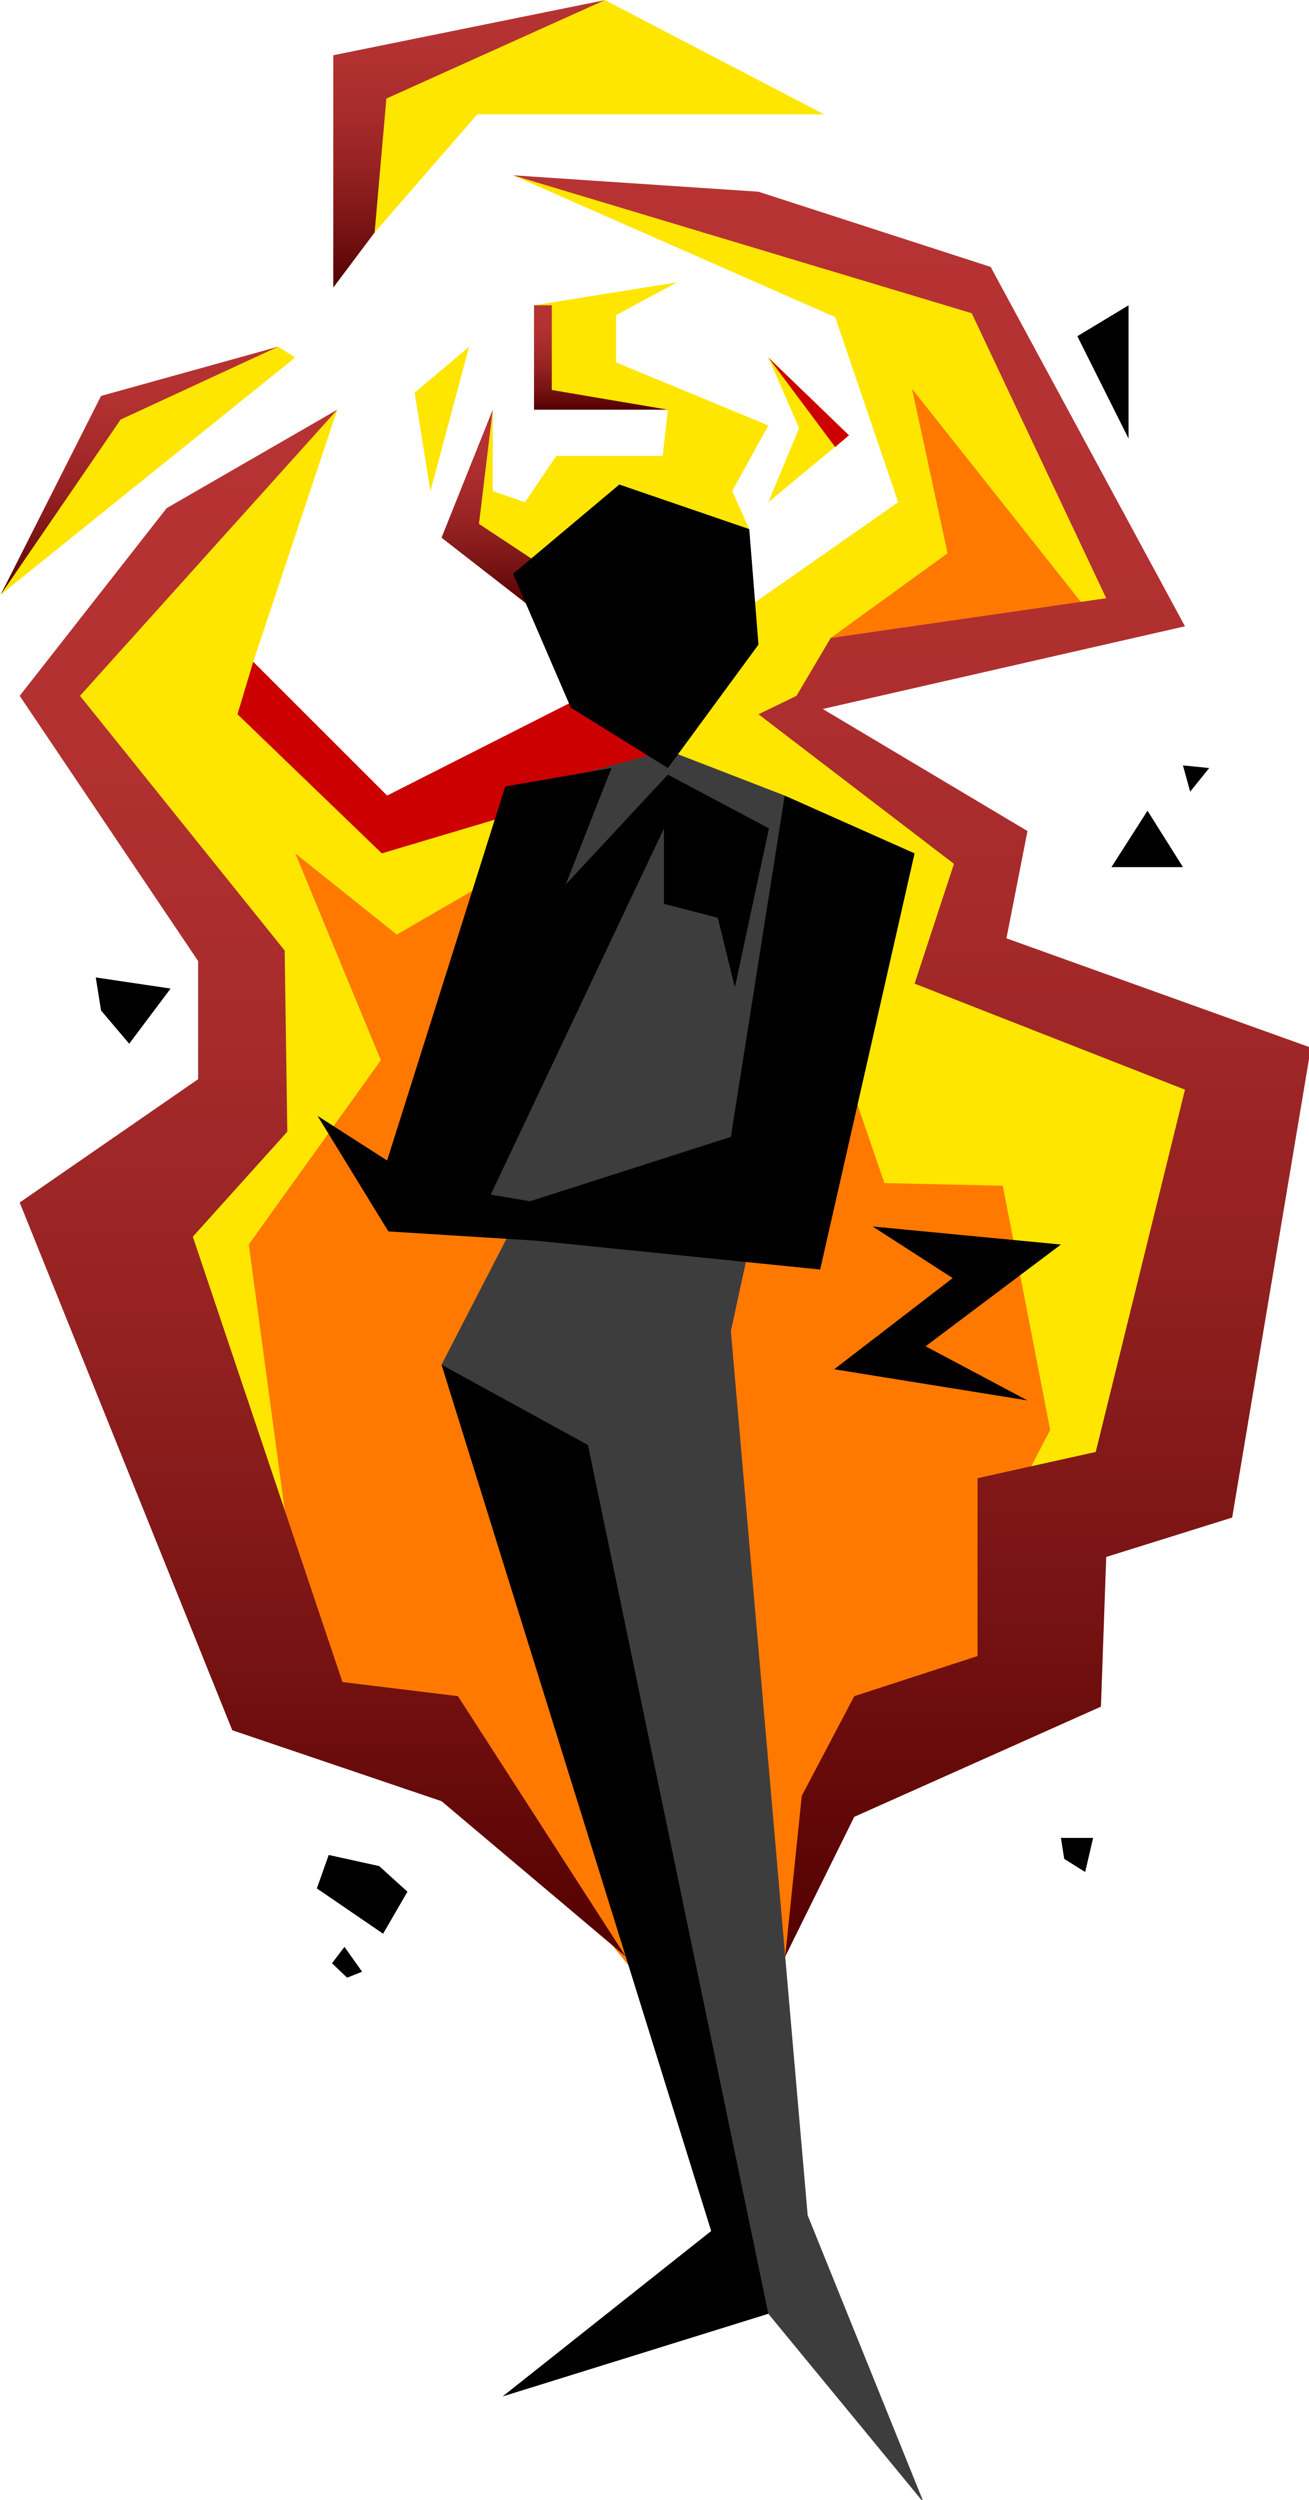 <?xml version="1.0" encoding="UTF-8" standalone="no"?>
<svg
   xmlns:dc="http://purl.org/dc/elements/1.1/"
   xmlns:cc="http://creativecommons.org/ns#"
   xmlns:rdf="http://www.w3.org/1999/02/22-rdf-syntax-ns#"
   xmlns:svg="http://www.w3.org/2000/svg"
   xmlns="http://www.w3.org/2000/svg"
   xmlns:xlink="http://www.w3.org/1999/xlink"
   xmlns:sodipodi="http://sodipodi.sourceforge.net/DTD/sodipodi-0.dtd"
   xmlns:inkscape="http://www.inkscape.org/namespaces/inkscape"
   id="Layer_1"
   data-name="Layer 1"
   viewBox="0 0 63.489 121.224"
   version="1.1"
   sodipodi:docname="chapter2.svg"
   inkscape:version="0.92.2 5c3e80d, 2017-08-06"
   width="63.489"
   height="121.224">
  <sodipodi:namedview
     pagecolor="#ffffff"
     bordercolor="#666666"
     borderopacity="1"
     objecttolerance="10"
     gridtolerance="10"
     guidetolerance="10"
     inkscape:pageopacity="0"
     inkscape:pageshadow="2"
     inkscape:window-width="1382"
     inkscape:window-height="1330"
     id="namedview3958"
     showgrid="false"
     inkscape:zoom="3.9513889"
     inkscape:cx="139.59877"
     inkscape:cy="-13.561904"
     inkscape:window-x="588"
     inkscape:window-y="104"
     inkscape:window-maximized="0"
     inkscape:current-layer="Layer_1" />
  <defs
     id="defs3897">
    <style
       id="style3875">.cls-1{fill:#ffe600;}.cls-2{fill:url(#linear-gradient);}.cls-3{fill:#c00;}.cls-4{fill:#ff7900;}.cls-5{fill:#3d3d3d;}.cls-6{fill:url(#linear-gradient-2);}.cls-7{fill:url(#linear-gradient-3);}.cls-8{fill:url(#linear-gradient-4);}.cls-9{fill:url(#linear-gradient-5);}.cls-10{fill:url(#linear-gradient-6);}</style>
    <linearGradient
       id="linear-gradient"
       x1="126.47"
       y1="55.71"
       x2="126.47"
       y2="77.31"
       gradientUnits="userSpaceOnUse">
      <stop
         offset="0"
         stop-color="#b73333"
         id="stop3877" />
      <stop
         offset="0.2"
         stop-color="#b33131"
         id="stop3879" />
      <stop
         offset="0.4"
         stop-color="#a72b2b"
         id="stop3881" />
      <stop
         offset="0.6"
         stop-color="#942121"
         id="stop3883" />
      <stop
         offset="0.8"
         stop-color="#781313"
         id="stop3885" />
      <stop
         offset="0.99"
         stop-color="#550101"
         id="stop3887" />
      <stop
         offset="1"
         stop-color="#530000"
         id="stop3889" />
    </linearGradient>
    <linearGradient
       id="linear-gradient-2"
       x1="107.45"
       y1="55.71"
       x2="107.45"
       y2="225.4"
       xlink:href="#linear-gradient" />
    <linearGradient
       id="linear-gradient-3"
       x1="172.12"
       y1="30.01"
       x2="172.12"
       y2="225.4"
       xlink:href="#linear-gradient" />
    <linearGradient
       id="linear-gradient-4"
       x1="87.34"
       y1="48.8"
       x2="87.34"
       y2="76.01"
       xlink:href="#linear-gradient" />
    <linearGradient
       id="linear-gradient-5"
       x1="123.52"
       y1="10.78"
       x2="123.52"
       y2="42.32"
       xlink:href="#linear-gradient" />
    <linearGradient
       id="linear-gradient-6"
       x1="137.99"
       y1="44.26"
       x2="137.99"
       y2="55.71"
       xlink:href="#linear-gradient" />
    <linearGradient
       inkscape:collect="always"
       xlink:href="#linear-gradient"
       id="linearGradient3962"
       gradientUnits="userSpaceOnUse"
       x1="126.47"
       y1="55.71"
       x2="126.47"
       y2="77.31" />
  </defs>
  <title
     id="title3899">bookpics</title>
  <polygon
     class="cls-1"
     points="156.35,65.86 165.2,58.52 156.35,49.98 159.73,57.73 "
     id="polygon3901"
     transform="matrix(0.442,0,0,0.442,-31.842,-4.76)"
     style="fill:#ffe600" />
  <polygon
     class="cls-1"
     points="144.76,60.78 145.33,55.71 131.36,54.27 130.64,44.26 146.34,41.74 139.64,45.34 139.64,50.52 156.35,57.44 152.39,64.64 154.26,68.81 128.34,73.71 125.17,71.98 123.52,66.65 126.11,55.71 126.11,64.64 129.64,65.86 133.09,60.78 "
     id="polygon3903"
     transform="matrix(0.442,0,0,0.442,-31.842,-4.76)"
     style="fill:#ffe600" />
  <polygon
     class="cls-2"
     points="124.6,68.24 132.44,73.42 130.21,77.31 120.49,69.75 126.11,55.71 "
     id="polygon3905"
     style="fill:url(#linearGradient3962)"
     transform="matrix(0.442,0,0,0.442,-31.842,-4.76)" />
  <polygon
     class="cls-1"
     points="138.42,10.78 111.78,18.99 113.15,36.27 124.42,23.31 162.47,23.31 "
     id="polygon3907"
     transform="matrix(0.442,0,0,0.442,-31.842,-4.76)"
     style="fill:#ffe600" />
  <polygon
     class="cls-1"
     points="102.56,48.8 83.84,54.9 72.11,76.01 104.44,49.98 "
     id="polygon3909"
     transform="matrix(0.442,0,0,0.442,-31.842,-4.76)"
     style="fill:#ffe600" />
  <polygon
     class="cls-1"
     points="102.92,90.7 114.44,100.2 148.36,81.41 170.6,65.86 163.69,45.56 128.34,30 165.2,37.35 179.24,42.32 197.6,76.01 160.78,87.89 180.11,103.01 177.3,116.19 210.78,130.88 196.96,174.07 185.72,177.1 183.56,197.4 166.72,202.59 158.2,225.4 152.03,194.81 130.64,182.93 140.71,225.4 121.72,202.8 98.1,190.92 88.96,138.36 95.87,129.79 98.1,113.6 77.51,85.73 109.05,55.71 99.83,83.36 "
     id="polygon3911"
     transform="matrix(0.442,0,0,0.442,-31.842,-4.76)"
     style="fill:#ffe600" />
  <polygon
     class="cls-3"
     points="114.52,98.04 136.12,87.1 145.33,95.02 113.94,104.38 98.1,89.12 99.83,83.36 "
     id="polygon3913"
     transform="matrix(0.442,0,0,0.442,-31.842,-4.76)"
     style="fill:#cc0000" />
  <polygon
     class="cls-4"
     points="163.19,80.76 191.5,77.87 172.12,53.42 176.02,71.46 "
     id="polygon3915"
     transform="matrix(0.442,0,0,0.442,-31.842,-4.76)"
     style="fill:#ff7900" />
  <polygon
     class="cls-4"
     points="115.58,113.29 133.63,102.83 164.21,126.34 169.09,140.55 182.08,140.84 187.28,167.63 181.34,179 181.04,197.72 165.83,208.81 156.98,228.11 142.45,228.11 122.35,203.52 108.61,195.42 103.63,179 99.34,147.28 113.83,127.07 104.44,104.38 "
     id="polygon3917"
     transform="matrix(0.442,0,0,0.442,-31.842,-4.76)"
     style="fill:#ff7900" />
  <polygon
     points="127.19,273.65 156.35,264.58 144.04,170.19 136.91,154.85 120.49,160.47 150.08,255.5 "
     id="polygon3919"
     transform="matrix(0.442,0,0,0.442,-31.842,-4.76)" />
  <polygon
     class="cls-5"
     points="145.33,93.08 136.37,95.5 123.73,142.54 134.75,143.62 139.51,113.03 128.34,145.26 120.49,160.47 136.56,169.28 156.35,264.58 173.41,285.31 160.67,253.78 152.24,156.79 160.45,119 158.15,98.04 "
     id="polygon3921"
     transform="matrix(0.442,0,0,0.442,-31.842,-4.76)"
     style="fill:#3d3d3d" />
  <polygon
     points="154.26,68.81 155.27,81.48 145.33,95.02 134.68,88.4 128.34,73.71 140,63.92 "
     id="polygon3923"
     transform="matrix(0.442,0,0,0.442,-31.842,-4.76)" />
  <polyline
     points="118.92 124.14 145.33 95.74 156.42 101.64 152.68 119.07 150.8 111.44 144.9 109.92 144.9 101.64 125.89 141.82 130.21 142.54 152.24 135.48 158.15 98.04 172.4 104.38 162.04 150.03 130.79 146.86 114.66 145.85 106.89 133.18 114.52 138.07 127.48 97.04 139.14 95.02 129.35 119.93"
     id="polyline3925"
     transform="matrix(0.442,0,0,0.442,-31.842,-4.76)" />
  <polygon
     class="cls-6"
     points="109.05,55.71 80.82,87.1 103.28,115.04 103.57,134.91 93.2,146.43 109.62,195.28 122.29,196.83 140.71,225.4 120.49,208.35 97.53,200.57 74.2,142.68 93.78,129.15 93.78,116.19 74.2,87.1 90.33,66.51 "
     id="polygon3927"
     style="fill:url(#linear-gradient-2)"
     transform="matrix(0.442,0,0,0.442,-31.842,-4.76)" />
  <polygon
     class="cls-7"
     points="193.43,76.39 178.67,45.13 128.34,30 155.27,31.8 180.75,40.05 202.07,79.47 162.32,88.54 184.79,101.93 182.48,113.7 215.89,125.69 207.25,177.24 193.43,181.56 192.85,197.98 165.78,210.07 158.2,225.4 160.02,207.77 165.78,196.83 179.31,192.43 179.31,172.92 192.28,170.04 202.07,130.3 172.4,118.67 176.72,105.53 155.27,89.12 159.44,87.1 163.19,80.76 "
     id="polygon3929"
     style="fill:url(#linear-gradient-3)"
     transform="matrix(0.442,0,0,0.442,-31.842,-4.76)" />
  <polygon
     class="cls-8"
     points="102.56,48.8 85.28,56.79 72.11,76.01 83.13,54.2 "
     id="polygon3931"
     style="fill:url(#linear-gradient-4)"
     transform="matrix(0.442,0,0,0.442,-31.842,-4.76)" />
  <polygon
     class="cls-9"
     points="114.44,21.58 113.15,36.27 108.61,42.32 108.61,16.83 138.42,10.78 "
     id="polygon3933"
     style="fill:url(#linear-gradient-5)"
     transform="matrix(0.442,0,0,0.442,-31.842,-4.76)" />
  <polygon
     class="cls-10"
     points="132.59,53.55 145.33,55.71 130.64,55.71 130.64,44.26 132.59,44.26 "
     id="polygon3935"
     style="fill:url(#linear-gradient-6)"
     transform="matrix(0.442,0,0,0.442,-31.842,-4.76)" />
  <polygon
     class="cls-3"
     points="165.2,58.52 156.35,49.98 163.69,59.81 "
     id="polygon3937"
     transform="matrix(0.442,0,0,0.442,-31.842,-4.76)"
     style="fill:#cc0000" />
  <polygon
     class="cls-1"
     points="117.54,53.84 119.27,64.64 123.52,48.8 "
     id="polygon3939"
     transform="matrix(0.442,0,0,0.442,-31.842,-4.76)"
     style="fill:#ffe600" />
  <polygon
     points="114.08,222.89 106.81,217.92 108.11,214.25 113.65,215.47 116.75,218.28 "
     id="polygon3941"
     transform="matrix(0.442,0,0,0.442,-31.842,-4.76)" />
  <polygon
     points="111.78,227.06 110.13,227.71 108.47,226.13 109.84,224.33 "
     id="polygon3943"
     transform="matrix(0.442,0,0,0.442,-31.842,-4.76)" />
  <polygon
     points="191.99,212.38 191.12,216.12 188.82,214.68 188.46,212.38 "
     id="polygon3945"
     transform="matrix(0.442,0,0,0.442,-31.842,-4.76)" />
  <polygon
     points="201.85,105.89 197.96,99.7 194,105.89 "
     id="polygon3947"
     transform="matrix(0.442,0,0,0.442,-31.842,-4.76)" />
  <polygon
     points="204.73,95.02 202.64,97.61 201.85,94.73 "
     id="polygon3949"
     transform="matrix(0.442,0,0,0.442,-31.842,-4.76)" />
  <polygon
     points="86.22,125.26 83.13,121.62 82.55,117.99 90.76,119.21 "
     id="polygon3951"
     transform="matrix(0.442,0,0,0.442,-31.842,-4.76)" />
  <polygon
     points="195.88,58.88 190.26,47.65 195.88,44.26 "
     id="polygon3953"
     transform="matrix(0.442,0,0,0.442,-31.842,-4.76)" />
  <polygon
     points="173.61,158.45 184.79,164.39 163.58,160.97 176.58,150.97 167.8,145.31 188.46,147.29 "
     id="polygon3955"
     transform="matrix(0.442,0,0,0.442,-31.842,-4.76)" />
</svg>
